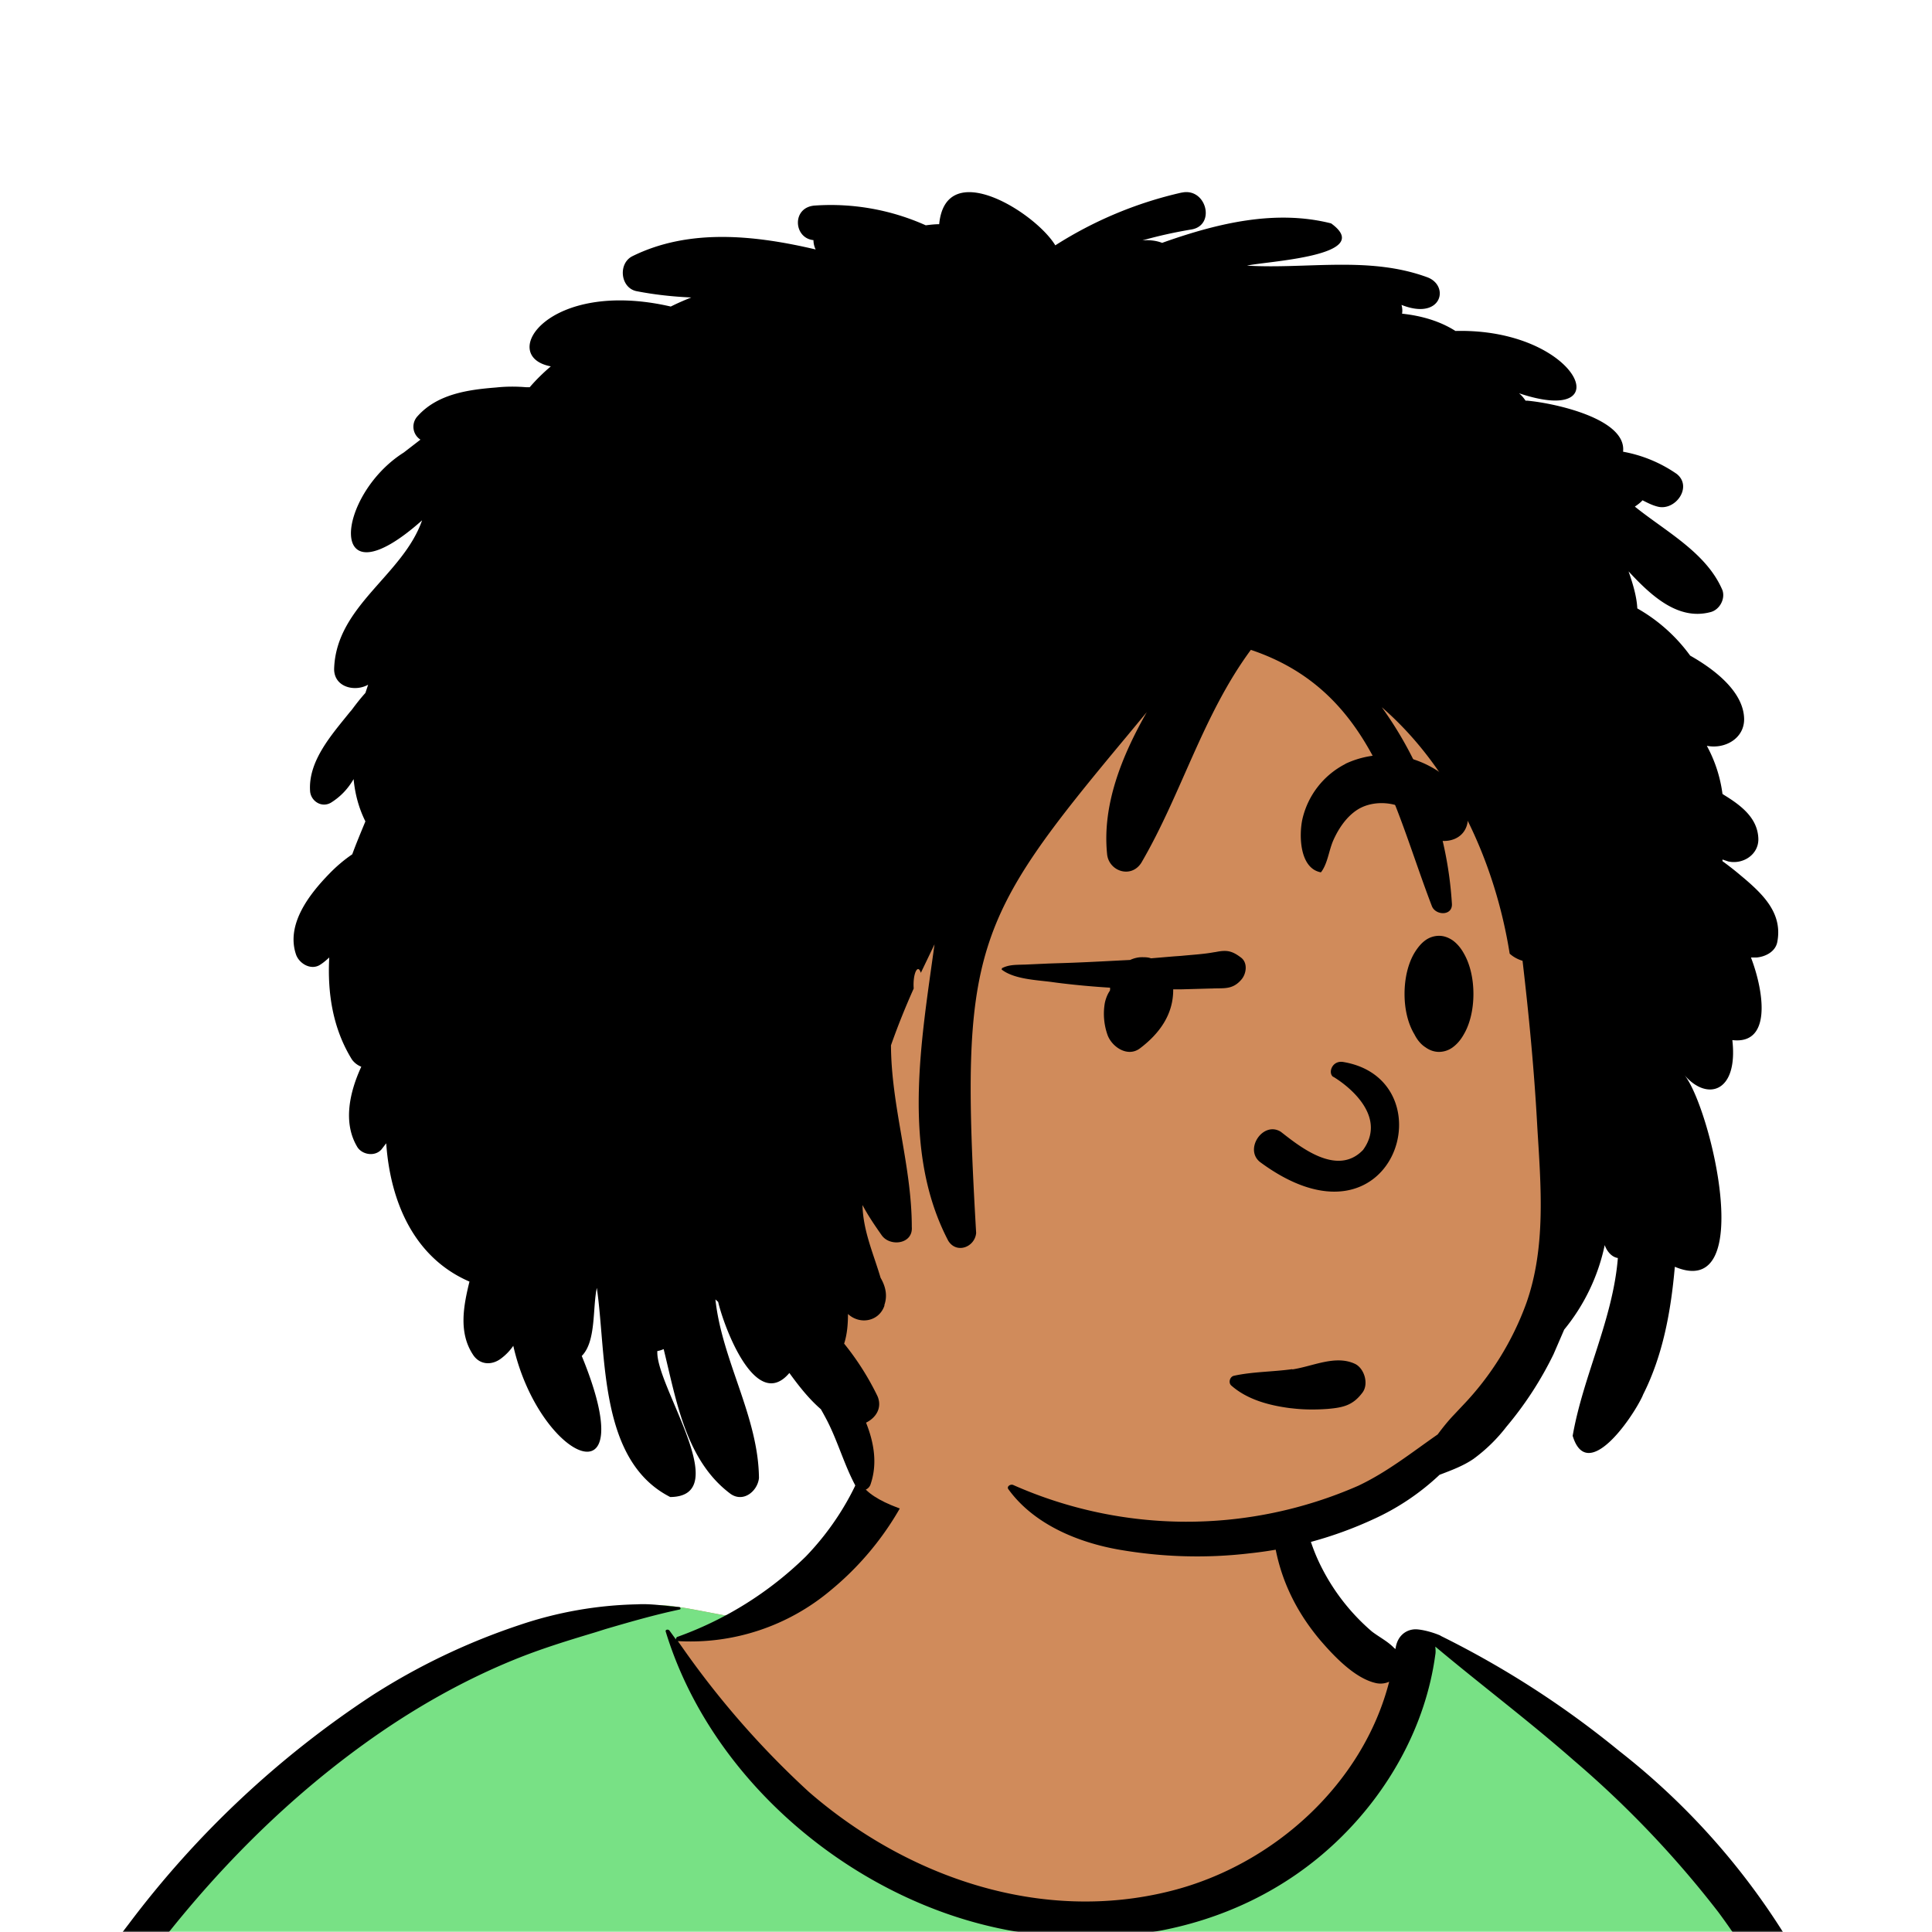 <svg xmlns="http://www.w3.org/2000/svg" viewBox="0 0 704 704" fill="none" shape-rendering="auto" width="512" height="512"><mask id="viewboxMask"><rect width="704" height="704" rx="0" ry="0" x="0" y="0" fill="#fff" /></mask><g mask="url(#viewboxMask)"><g fill-rule="evenodd" clip-rule="evenodd"><path d="M705.3 1074a2351.1 2351.1 0 0 1-15.6-101c-1-7.7-2.5-16.4 2.7-22 7.3-8 14-14.8 14.8-26.2.8-10.7-2.8-22.4-5-32.8a809.4 809.4 0 0 0-17.3-64.7c-6.6-21.7-13.9-43.2-21.3-64.6-6.9-20-13.5-40.3-22.5-59.5-17-36.5-46-63.5-81.6-81.6-9-4.5-27-20.5-36.3-24-8.5-3.4-8.5 6.3-16.9 2.6-6.7-2.9-13-6.7-16.7-13.2-4-7-14.3-16.9-15.9-25-3.3-17.4.3-32.2-12-45.3a90 90 0 0 0-41.1-23.8c-33.7-9.3-78.5-2.8-98.8 28.5-9.7 14.9-13 33-26.2 45.1-11.4 10.7-8.8 18-23.6 23.4-.9.3-23.6-4.5-24.4-4.2-16.2-3.5-31.7 6.2-46.5 11.8a325.4 325.4 0 0 0-63 32.3 399.2 399.2 0 0 0-102.3 98.5 482.5 482.5 0 0 0-76.4 161c-1.7 6.4-3.5 13-1.5 19.4 1.7 5.3 5.4 9.2 9.8 12.4 6 4.3 18 7 17.7 15.7-.1 6.6-2.4 13.5-3.5 20-1.3 7.7-2.3 15.5-3.4 23.2-4.8 35.4-8.6 71-10.3 106.6a920 920 0 0 0-.5 106c.1 2.3.8 4.5 2 6.2-1 .4-1.2 2.4.1 2.7l2.7.5a12 12 0 0 0 7 2.4l5.5.2c19.3 4 38.6 7.9 58.1 10.8 23.8 3.5 47.6 6.3 71.5 8.7 49.2 4.8 98 3.2 147.1.6a1877 1877 0 0 1 147.4-2c49.2 1.4 98.4 3.5 147.6 4.4 55 1 110-.5 164.8-5 7.5-.5 12.2-6.5 10.7-14-8.9-44.7-19-89.1-27-134Z" fill="#d08b5b"/><path d="m201 597.5 1.2-.4c14.5-5.7 29.6-14.8 45.4-11.4.5-.2 10.8 1.9 17.9 3.2l-6.7 7L247 598c40.7 67.1 88.8 100.7 144.3 100.7 55.5 0 97.7-33.6 126.4-100.7l4-1c.4 0 1 .2 1.5.4 9.3 3.6 27.4 19.6 36.3 24.1 35.6 18 64.5 45 81.6 81.6 8.7 18.6 15.2 38 21.8 57.5l.7 2c7.4 21.4 14.7 43 21.3 64.6 6.3 20.4 12 41 16.6 61.8l.7 2.9c2.2 10.4 5.8 22 5 32.8a29 29 0 0 1-3 10.7l-80.4 29 38.4 261.3c-35.1 1.5-70.3 2-105.5 1.3-49.2-.9-98.4-3-147.6-4.3-47.7-1.2-95.3-.7-143 1.7l-12 .6a946.3 946.3 0 0 1-139.5-1l-3.1-.3v-38.3l16.3-212.9-83-15.6-81.3-39.5a21.7 21.7 0 0 1-5.6-8.8c-1.9-6-.5-12 1-18l.5-1.3a492.8 492.8 0 0 1 76.4-161A399.3 399.3 0 0 1 138 629.7c19.8-13 40.9-23.9 63-32.3Z" fill="#78e185"/><path d="M232.2 584.6c5.1-.3 10.3.6 15.4 1 .4.1.6.8 0 .9-9 1.9-18 4.5-26.9 7.1l-3.8 1.2c-10 3-19.8 6-29.6 10-19.4 7.9-37.8 18.5-54.8 30.8C67.2 682.8 20 754.3-9.9 828.3a526 526 0 0 0-24.3 77c-.4 1.6-2 5.4-1 7 .7 1.3 3.6 2.1 5 2.9l4.5 2.3 25.2 12.9 2.3 1.1c38 18.6 78.4 34.4 121 35.5l.4-3.7a342 342 0 0 1 9.9-60c.3-1 1.6-.6 1.7.3 3 23.1 2 46.4 1 69.7-1.8 41-4.3 82.2-6.5 123.3-1.2 20.6-2.6 41-3.9 61.7-1.3 20.5-1.7 41.6-4.7 62-.6 4.6-6 7-10 6.6-4.4-.5-7.9-4.5-8-9 0-11.9 1.5-24 2.4-35.8l2.5-33.8c3.1-41.1 6.8-82.2 10.2-123.3a4771 4771 0 0 1 3.8-43.7C76.4 979.8 34.2 963-6.1 943.5c-.6 13.2-2 26.5-3.4 39.6-3.8 36.8-7.1 73.6-9.6 110.5a2254.2 2254.2 0 0 0-4.2 92.7l-.2 7c0 4.4-.5 8.5-4.3 11.7-3.7 3.3-8.9 3.5-12.6 0-5-4.6-4.2-10.9-4-17.1a1675.6 1675.6 0 0 1 1.8-47.2 1321 1321 0 0 1 10.5-109.5l2-14c3.5-26 7.5-52.7 15.5-77.9-3.1-1.5-6.2-3-9.3-4.7-5.5-2.7-11.2-5.4-16.6-8.4-4.2-2.5-7.9-5.8-9-10.8-1.4-5.5.6-11.5 2-16.9v-.4a502 502 0 0 1 26.6-80 523.2 523.2 0 0 1 67.8-117 353.8 353.8 0 0 1 88.7-83.3 239 239 0 0 1 53.8-25.7 142.6 142.6 0 0 1 42.8-7.5Zm90.1-66c6-6.5 18.1.2 15.2 8.8a108.2 108.2 0 0 1-34.7 52A79.4 79.4 0 0 1 247 598l1.7 2.4a321.1 321.1 0 0 0 46.1 52.6c36 31.2 84.8 48 132 36 37.1-9.4 69.8-38.8 79.4-76.2-1.3.6-3 .9-4.8.5-7.7-1.7-15.3-9.8-20.3-15.6-5.3-6.3-9.5-13-12.6-20.7-5.6-14-7.4-32.1.3-45.7 1-1.7 3-.7 3.3 1l.3 2.5c1.5 12.7 3.3 25 9.3 36.6a76 76 0 0 0 18.2 23.1c2.6 2 5.8 3.6 8.1 6l.5.4c.6-5 4.1-7.3 7.6-7.2 3.3.2 7.3 1.6 8.8 2.3l.1.1a341 341 0 0 1 65.1 42 259 259 0 0 1 88.4 129c7.5 25.3 11.8 51.4 16.3 77.4l2.8 16c4.2 23.9 8.9 48.4 18.4 70.7 2.5 5.7.6 11.1-5.5 13.4A1493 1493 0 0 1 688 953c3.7 16 6 32.5 8.7 48.5 6 34.1 13.2 68 19.4 102 3.2 17.5 6.1 35 9.3 52.3l4.7 25.2 2.4 13.6.1.7c.5 2.4 1 4.9.4 7.3-.8 2.7-2.9 4.6-4.8 6.6-1.6 1.6-3.8 1.6-5.7.7l-.7-.3c-3.4-1.6-6-3.2-7.3-7-.7-2.5-1-5.2-1.5-7.7a3535.6 3535.6 0 0 1-7.8-43.6l-1.6-9.1c-5.2-31.4-10.2-62.9-12.8-94.5-1-14-2.3-28.1-3.5-42.2l-.9-10.5c-1.1-13.3-2.5-27-2.7-40.5l-4.5 1.6L657 964c-5.5 2-12.5 6-18.4 5.2-2.9-.3-5-1.2-6.8-2.9 2 28.8 4.8 57.4 8.5 86a1965.7 1965.7 0 0 0 22 135c.6 3.2 1.4 6.4 1.9 9.6.5 3.7-.5 5.9-2.5 9-1.7 2.4-5 3.7-7.8 2-3.6-2.3-5.5-4.3-6.5-8.4-1-3.7-1.6-7.6-2.3-11.4a1654.2 1654.2 0 0 1-11.4-65.2c-7.8-52-12.7-104.4-15.2-156.8a1388 1388 0 0 1-1.4-77.8c0-13.3.5-26.6 1.4-39.9 1-13.4 3-26.5 4.8-39.8 0-.5.7-.5.7 0 .8 14.9 2.1 29.8 2.8 44.7.6 14.3.9 28.5 1.4 42.8.6 18.7 1.5 37.5 2.7 56.2a9.6 9.6 0 0 1 8.5-3.1c4.7-1 9.7-3.4 14.1-5l16.8-5.5 26.4-8.7a679 679 0 0 1-18-80.8l-2-12.3c-4-24.2-8.5-48.5-15.8-72a229.8 229.8 0 0 0-34.8-68.2 370.2 370.2 0 0 0-52.7-55.3C557 627 539.7 614 523 600c.1.9.2 2 0 3-3.5 25.9-17 50-35.8 67.9-37.7 36-93.6 43.4-142 26.5-46.7-16.3-88-55-102.6-102.8-.3-.8.8-1 1.3-.5l2.4 3.3c0-.4.2-.9.7-1a129 129 0 0 0 46.6-29.2 100.2 100.2 0 0 0 21.3-33.3l.4-1c1.7-5 3.2-10.2 7-14.2Z" fill="#000"/></g><g transform="matrix(.998 0 0 1 156 62)"><g fill-rule="evenodd" clip-rule="evenodd"><path d="M242 75.3c56.8 0 115.6 44 136.4 72 24 32.5 43 188.4 34.1 241.3-8.9 53-53.1 110.6-130 110.6-76.7 0-123.5-9.5-125.3-23.2-2-13.8-50.7-90.2-50.7-90.2s-49.9-14-50-47.6c-.3-33.5 26.7-45.7 26.7-45.7s-9.6-132.3 14.5-166.7C122 91.3 185.3 75.3 242 75.3Z" fill="#d08b5b"/><path d="M275.1 8.2c9-2 12.6 11.8 3.7 13.4-6 1-12 2.3-18 4 2.4-.2 4.9 0 7.2.9l1.4-.5c19.2-6.7 40.1-11.7 60.3-6.6 16.6 12-24.1 13.8-30.7 15.4 22 1.3 44.7-3.6 66 4.3 8.1 3.2 5 15.8-9.6 10 .3 1 .4 2.2.2 3.2 6.6.7 13.5 2.5 19.5 6.3 44.7-1.1 60.8 35.3 23.2 22.7 1 .8 1.8 1.8 2.4 2.7h.6c10 .9 36.4 6.6 35 18.6a50 50 0 0 1 19.6 8.1c5.9 4.7-.5 13.6-7 11.9-2-.5-3.7-1.4-5.5-2.3-.7.8-1.6 1.5-2.8 2.3 11.3 9.1 26.2 16.8 32 30.5 1.1 3.3-1.2 7.3-4.6 8-11.8 3-21.6-6.2-29.7-14.9 1.7 4.8 3 9.4 3.2 13.5a61 61 0 0 1 19.3 17.2c8.7 4.9 19.4 13 19.7 22.9.2 7.2-6.9 11.2-13.4 10h-.2a50 50 0 0 1 5.7 17.5l.6.4c6.2 3.8 12.3 8.4 12.5 16 .1 5.7-5.6 9.4-11 8.2l-2.1-.7v.6c2.2 1.6 4.4 3.3 6.4 5l1.8 1.5c7 6 13.8 12.8 11.8 23-.7 3.5-4.3 5.3-7.5 5.6H483l.3.8c4.4 11.9 7.3 31-7.1 29.3 2.2 19.4-9.5 22.3-17.6 12.6 9.5 11.3 26.8 82.7-3.4 70-1.4 16-4.3 32.2-11.6 46.6l-.2.5c-3.7 8-20.2 32-25.5 14.5 3.8-21.8 14.7-42.4 16.5-64.8-2.2-.3-4-2.4-4.8-4.7a71.8 71.8 0 0 1-14.8 30.8l-3.9 9a128.2 128.2 0 0 1-17.2 26.4 59.5 59.5 0 0 1-12 11.7c-3.8 2.6-8.2 4.2-12.4 5.8a88.3 88.3 0 0 1-24.2 16.2 143.7 143.7 0 0 1-45 12.4c-16 1.9-32 1.4-47.7-1.3-15-2.6-31.2-9.2-40.5-22-.8-1 .7-2 1.7-1.6a156.4 156.4 0 0 0 126 .3c10.6-5 19.5-12.1 29-18.7 1.8-2.4 3.7-4.8 5.8-7l3.3-3.5a106.3 106.3 0 0 0 23.3-37.4c7.2-20.4 5.3-42.6 4-63.9l-.1-1.8c-1.1-19.7-3-39.4-5.3-59-1.7-.5-3.4-1.4-4.7-2.6-5.3-33.3-20.7-67.3-46.7-89.8a136.7 136.7 0 0 1 25.6 71.5c.4 4.6-5.9 4.5-7.3 1-14.5-37.8-21.9-78.6-66.1-93.4-17.6 23.8-25.3 52.5-40 77.6-3.8 5.9-12 3-12.5-3.3-1.8-18 5.5-35.8 14.5-51.6l-7.3 8.8c-56.4 67.5-61 77.6-55 181-.5 5.2-7.2 7.7-10.2 2.8-17.2-32.8-9.8-73-5-108l-5 10.4c-1.1-3.6-3 .4-2.6 5.7-3 6.7-5.8 13.6-8.3 20.7.1 22.4 7.6 43.9 7.6 66.2.5 6.3-8 7.3-11 3-2.6-3.7-5-7.2-7-11 .2 9.4 4 17.7 6.6 26.5 1.8 3.1 2.6 6.4 1.4 9.9v.3c-2 5.8-9 7-13.3 3 0 3.7-.3 7.4-1.4 10.8a99 99 0 0 1 12.2 19.2c1.8 4.3-.7 7.9-4.2 9.6 3 7.5 4.2 15.2 1.6 22.6-.8 2.2-4 3-5.3.7-4.2-7.7-6.5-16.2-10.5-24a112 112 0 0 0-2.3-4.2c-4.4-3.8-8-8.4-11.5-13.2-12.2 14.4-23.8-16.5-26-25.9l-1-.9c2.4 22.3 15.7 42.7 15.9 65.1-.5 4.7-5.6 9-10.3 5.8C94 470.2 90.6 448.1 86 429.6c-.7.3-1.5.6-2.3.7-.8 12.5 28.4 53 4.7 53.2-26.2-13.3-23.2-51.5-26.8-76.2-1.6 7.4-.2 19.5-5.5 24.8 22.8 55.4-15.6 37.7-25-3.7a19.8 19.8 0 0 1-4.3 4.5c-3.4 2.7-8 2.6-10.5-1.4-5.2-8-3.4-17.6-1.2-26.5-20.2-8.7-28.9-29-30.4-50.4l-1.7 2.2c-2.5 2.9-7.4 1.9-9-1.1-5.1-8.7-2.7-19.7 1.6-29a7.7 7.7 0 0 1-3.4-2.6c-7-11.3-9-24.2-8.3-37.2-1 .9-2 1.8-3.1 2.5-3.4 2.4-7.8-.2-9-3.5-3.8-11 4.8-22 12-29.4 2.5-2.6 5.4-5.1 8.5-7.2 1.5-4.1 3.2-8.1 4.8-12-2.4-4.8-3.8-10-4.3-15.4-2 3.4-4.6 6.3-8.3 8.6-3.5 2-7.4-.7-7.6-4.3-.7-11 8-20.6 14.5-28.7l.7-.8c1.1-1.5 3-4 5-6.2l1-3c-5 2.8-12.8.8-12.4-6.2 1-22.7 25.1-33.7 32.1-53.7-35.4 31.4-31.6-9-6.7-24.7l6.1-4.7a5.6 5.6 0 0 1-1-8.6c7.2-8 18.3-9.6 28.6-10.4 3.7-.4 7.4-.4 11-.1h1.3c2.4-2.8 5.1-5.4 7.7-7.6-19.6-3.7-1-32.1 43.8-21.8a89 89 0 0 1 7.5-3.3c-6.7-.3-13.3-1-20-2.3-5.9-1.2-6.8-10-1.6-12.7 20.8-10.3 44.8-7.7 67-2.5-.5-1-.8-2.2-.8-3.4-7.3-.7-8-12 .5-12.6a85 85 0 0 1 40.5 7.2c1.6-.2 3.2-.4 4.9-.4 2.4-24.8 35.2-4.2 42.4 7.7a145.4 145.4 0 0 1 46-19.2Z" fill="#000"/></g></g><g transform="translate(315 248)"><path fill-rule="evenodd" clip-rule="evenodd" d="M155.9 251c7.5-1.1 15.7-5.4 22.9-2 3.4 1.7 5 7.3 2.7 10.4-3.5 4.7-7 5.5-12.8 6-4.2.3-8.5.3-12.7-.2l-1-.1c-7.6-1-15.5-3.1-21.3-8.2-1.2-1-.6-3.3 1-3.6 6.9-1.5 14.2-1.4 21.2-2.4Zm-9-17.5h.2a24.8 24.8 0 0 0-.1 0Zm24-89.1c7.5 4.6 19 15.3 10.8 26.6-9.5 10-23.3-1.4-30-6.6-6.4-4-13.4 6.3-7.6 11 49 36.3 69-29.8 30.5-36.4-4.2-.8-5.8 4-3.8 5.4ZM209.4 93c1.7 0 3.4.6 5 1.7 1.5 1.1 2.9 2.7 4 4.7 2.2 3.8 3.5 9 3.5 14.8 0 5.7-1.3 11-3.5 14.7-1.1 2-2.5 3.6-4 4.7a8.5 8.5 0 0 1-5 1.7c-1.8 0-3.5-.6-5-1.7-1.6-1-3-2.7-4-4.7-2.3-3.8-3.6-9-3.6-14.7 0-5.8 1.3-11 3.5-14.8 1.2-2 2.5-3.6 4-4.7a8.5 8.5 0 0 1 5-1.7ZM127.3 99l.7-.1c4-.8 5.9-.5 9.3 2.1 2.5 2 1.8 6 0 8-3.2 3.7-6.3 3-10.6 3.2h-.3l-10.9.3h-3c.1 9.2-5.1 16.2-12.1 21.5-4.5 3.4-10.2-.5-11.8-4.8a23.1 23.1 0 0 1-1-11.8c.3-1.4.9-3 1.7-4.2l.2-.4v-.9c-6.5-.4-13-1-19.3-1.8l-2.2-.3c-5.4-.7-13.5-1-18-4.5l.1-.5c2.5-1.3 5-1.2 7.7-1.3h.4l8.9-.4 3-.1c7.5-.2 15-.6 22.7-1l4-.2c1.3-.6 2.8-1 4.2-1 1.2 0 2.4 0 3.4.4l8.3-.7 2.8-.2c4-.4 8-.6 11.8-1.3Zm48-68.7a34 34 0 0 1 27-.8l.5.2c8.7 3.6 19.1 12 16.9 22.3-2 9.5-17 7.9-17.7-1-4.8-6.7-15.6-8.2-22.3-4-4.1 2.6-7 7-8.9 11.3-1.6 3.7-2 8.3-4.4 11.5-.1 0-.3.1-.4 0-7.5-1.7-7.7-13.6-6.4-19.4a30.2 30.2 0 0 1 15.6-20Z" fill="#000"/></g><g transform="translate(279 400)"></g><g transform="translate(179 343)"></g><g transform="translate(203 303)"></g></g></svg>